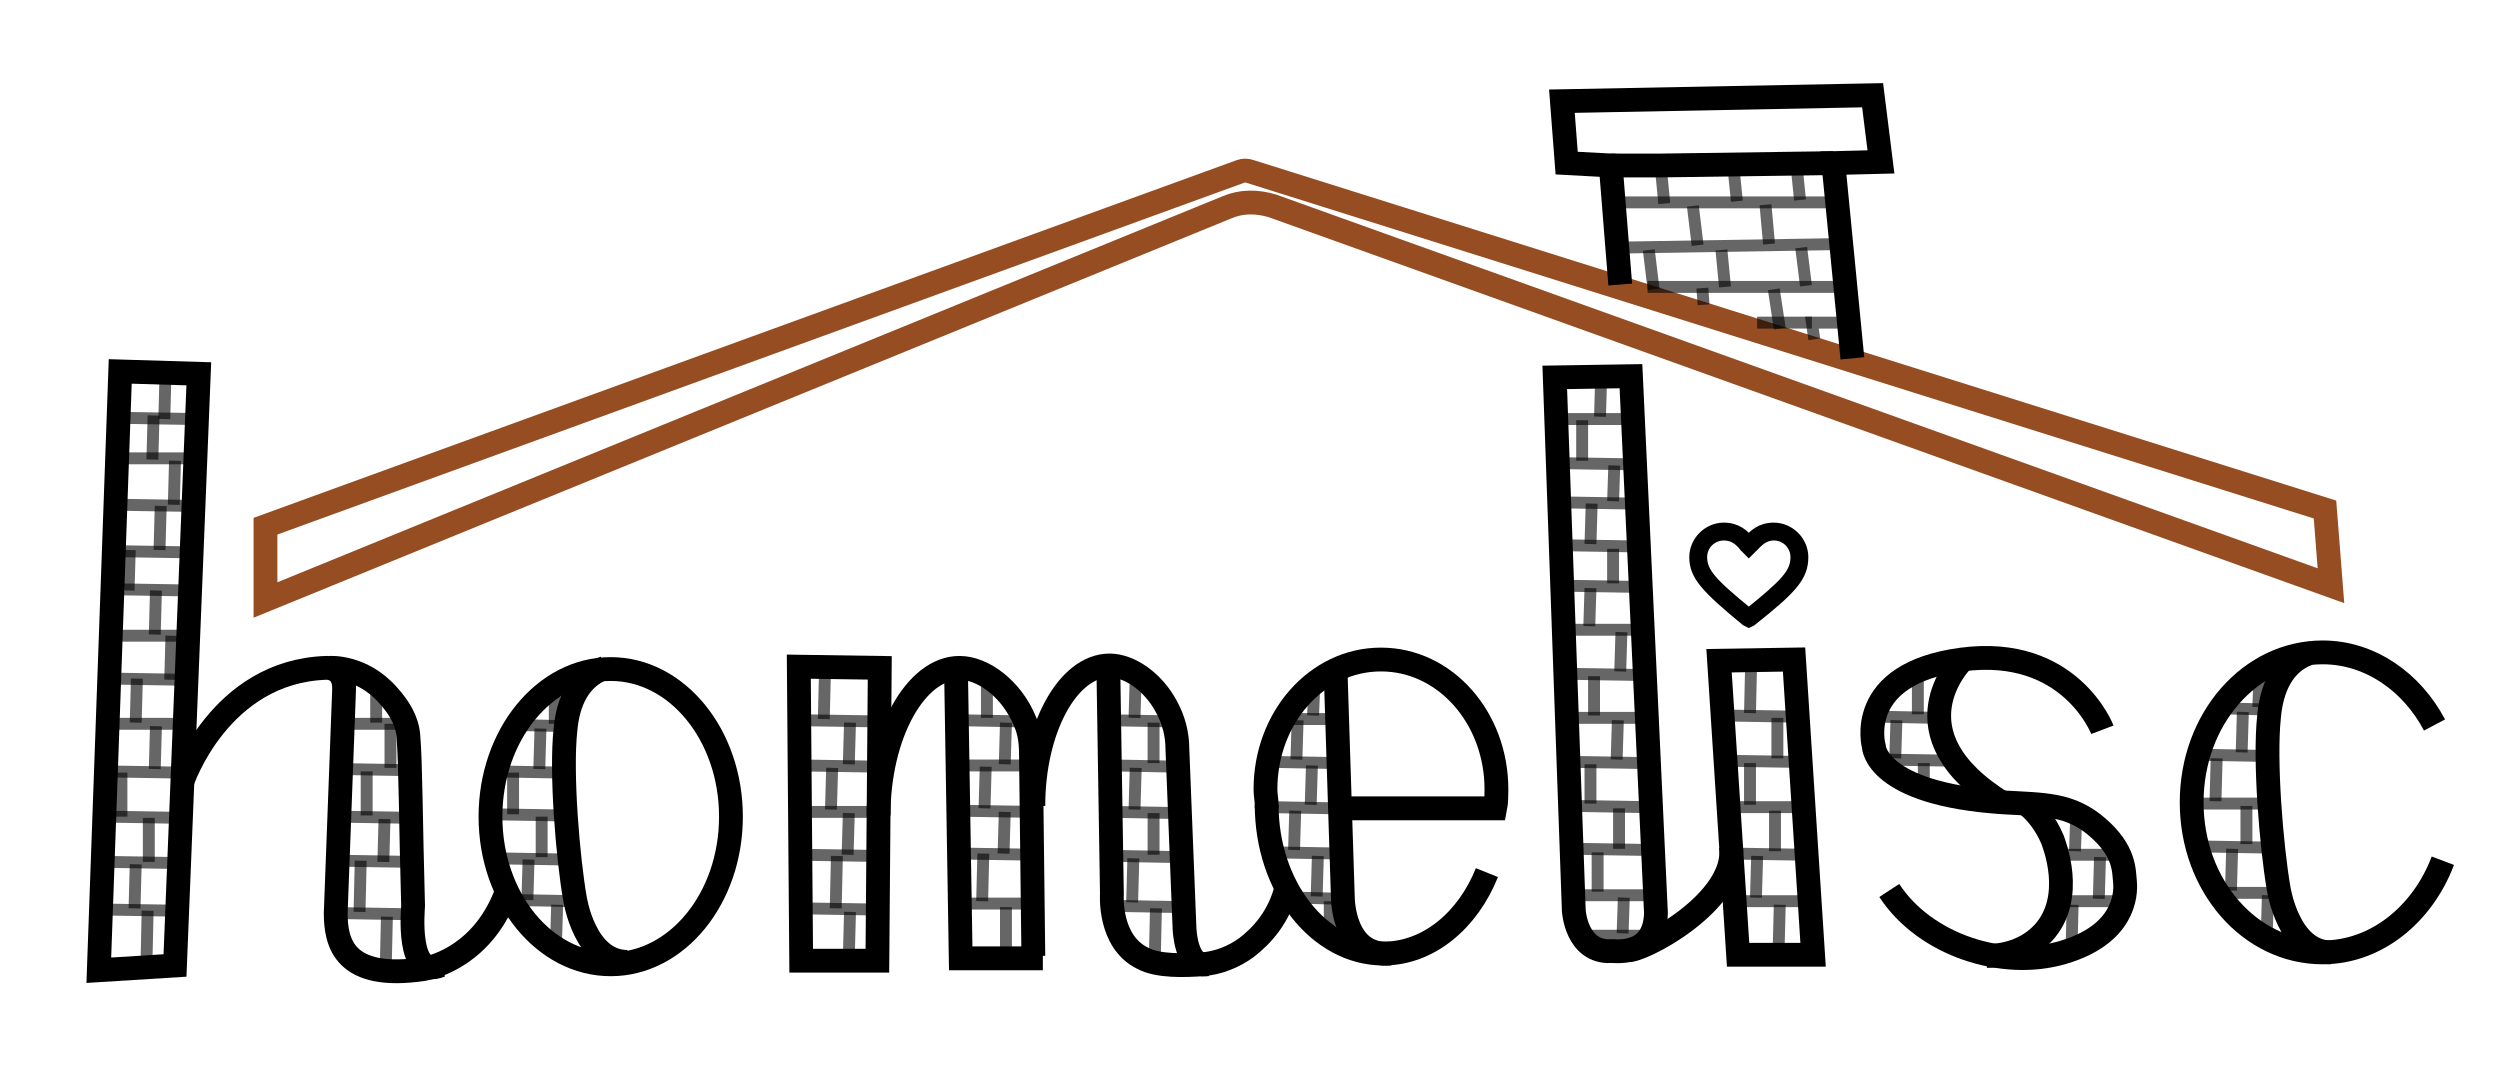 <?xml version="1.0" encoding="utf-8"?>
<!-- Generator: Adobe Illustrator 26.0.1, SVG Export Plug-In . SVG Version: 6.00 Build 0)  -->
<svg version="1.1" id="Layer_1" xmlns="http://www.w3.org/2000/svg" xmlns:xlink="http://www.w3.org/1999/xlink" x="0px" y="0px"
	 viewBox="0 0 210 90" style="enable-background:new 0 0 210 90;" xml:space="preserve">
<style type="text/css">
	.st0{fill:none;stroke:#964D22;stroke-width:2;stroke-miterlimit:10;}
	.st1{fill:none;stroke:#000000;stroke-width:2;stroke-miterlimit:10;}
	.st2{opacity:0.6;fill:none;stroke:#000000;stroke-miterlimit:10;}
	.st3{fill:none;stroke:#000000;stroke-width:5;stroke-miterlimit:10;}
	.st4{stroke:#000000;stroke-miterlimit:10;}
</style>
<path class="st0" d="M106.9,17.3l88.9,31.9l-0.5-6.4L105,14.4c-0.3-0.1-0.5-0.1-0.8,0L22.3,44.2v6.2l80.8-33
	C104.3,16.9,105.6,16.9,106.9,17.3z"/>
<polyline class="st1" points="136.1,23.9 135.3,13.9 131.6,13.7 131.2,8.5 157.3,8 158,13.6 154,13.7 155.6,30.1 "/>
<polyline class="st2" points="155.2,27.1 152.2,27.1 152.4,28.5 "/>
<line class="st2" x1="155" y1="24.1" x2="138.4" y2="24.1"/>
<line class="st2" x1="154.6" y1="20.5" x2="136" y2="20.8"/>
<line class="st2" x1="154.3" y1="17" x2="135.8" y2="17"/>
<polyline class="st1" points="154,13.7 139.6,13.9 135.3,13.9 "/>
<line class="st2" x1="139.8" y1="17.1" x2="139.5" y2="14"/>
<line class="st2" x1="145.6" y1="14" x2="145.9" y2="16.9"/>
<line class="st2" x1="150.9" y1="13.8" x2="151.2" y2="16.8"/>
<line class="st2" x1="142.2" y1="17.3" x2="142.6" y2="20.6"/>
<line class="st2" x1="148.3" y1="17.2" x2="148.6" y2="20.5"/>
<line class="st2" x1="151.3" y1="20.8" x2="151.7" y2="24"/>
<line class="st2" x1="144.6" y1="21" x2="144.9" y2="24.1"/>
<line class="st2" x1="138.5" y1="21" x2="138.9" y2="24.3"/>
<line class="st2" x1="149" y1="24.3" x2="149.5" y2="27.6"/>
<path class="st3" d="M142.5,24.5"/>
<polygon class="st1" points="16.7,31.4 10.1,31.2 8.3,81.5 14.7,81.1 "/>
<path class="st1" d="M15.3,65.7c0,0,3.1-9.3,12.1-9.6c0,0,1.6-0.1,1.5,1.9l-0.7,18.7c0,2.5,0.7,5.7,7.4,4.7c1-0.2,5.1-1.3,7-6.6"/>
<line class="st2" x1="152.2" y1="27.1" x2="147.6" y2="27.1"/>
<line class="st2" x1="143" y1="24.2" x2="143.1" y2="25.6"/>
<path class="st1" d="M27.7,56.1c0,0,2.7-0.2,4.9,2.3c0.9,1,1.6,2.1,1.7,3.4c0.2,2.3,0.2,7.3,0.4,14.3c0,0.2-0.6,6.2,2.3,5"/>
<ellipse class="st1" cx="51.3" cy="68.6" rx="10.1" ry="12.4"/>
<polygon class="st1" points="73.9,56.1 67.1,56 67.3,80.7 73.7,80.7 "/>
<path class="st3" d="M81.1,80.9"/>
<path class="st1" d="M73.8,68.5c0-6.8,3.1-12.4,6.8-12.4c2,0,4.4,1.8,5.5,4.5c0.4,0.9,0.5,1.8,0.5,2.8l0.2,16.9"/>
<path class="st1" d="M86.8,67.7c0-6.5,2.9-11.8,6.4-11.8c1.7,0,3.7,1.4,4.8,3.5c0.6,1.1,0.9,2.3,0.9,3.5L99.5,78c0,0,0.1,3.3,1.9,3"
	/>
<path class="st3" d="M93.1,71.8"/>
<path class="st3" d="M93.4,73.3"/>
<polyline class="st1" points="80.3,56 80.7,80.5 87.6,80.5 "/>
<path class="st1" d="M93.1,56.1l0.3,19c0,0-0.3,4,2.6,5.4c1.3,0.7,3.6,0.6,5,0.5c1.3-0.1,2.6-0.6,3.7-1.4c1.3-1,2.8-2.6,3.4-5.2"/>
<path class="st1" d="M124.9,73.3c-1.6,4-4.9,6.8-8.7,6.8c-5.4,0-9.8-5.6-9.8-12.5"/>
<path class="st3" d="M127,67.6"/>
<path class="st3" d="M116.7,55.1"/>
<path class="st1" d="M106.4,67.9c0-0.1,0-0.2,0-0.3c0-0.4-0.1-0.8-0.1-1.3c0-6,4.3-10.9,9.7-10.9s9.7,4.9,9.7,10.9
	c0,0.5,0,1.1-0.1,1.6l-13,0"/>
<path class="st3" d="M115.7,80.1"/>
<path class="st1" d="M112.2,56.7l0.6,18.7c0,0,0,5,4,4.7"/>
<path class="st1" d="M139.1,76.7l-2.1-45.1l-6.4,0.1l1.6,44.8c0,0,0.2,3.5,3.1,3.4C135.3,79.8,139,80.6,139.1,76.7z"/>
<polygon class="st1" points="144.4,55.5 146,80.2 152.3,80.2 150.7,55.4 "/>
<g>
	<path class="st4" d="M146.9,52.2l-0.2-0.1c-3.4-2.8-4.3-3.8-4.3-5.3c0-1.3,1.1-2.4,2.4-2.4c1.1,0,1.7,0.6,2.1,1.1
		c0.4-0.5,1-1.1,2.1-1.1c1.3,0,2.4,1.1,2.4,2.4c0,1.6-0.9,2.6-4.3,5.3L146.9,52.2z M144.8,44.9c-1,0-1.9,0.8-1.9,1.9
		c0,1.3,0.8,2.2,4,4.8c3.1-2.5,4-3.4,4-4.8c0-1-0.8-1.9-1.9-1.9c-0.9,0-1.4,0.6-1.8,1l-0.3,0.3l-0.3-0.3
		C146.2,45.4,145.7,44.9,144.8,44.9z"/>
</g>
<path class="st1" d="M176.6,61.3c0,0-2.7-7.1-11.8-5.9c-9.1,1.2-7.4,7.3-7.4,7.3s0.1,4,10.9,4.7c3.4,0.2,5.6,0.1,7.9,2.1
	s2.2,3.6,2.3,4.6c0.1,1.1-0.1,4.4-5.2,5.9c-5,1.5-11.6-0.6-14.6-5.2"/>
<path class="st1" d="M164.8,55.5c0,0-6.1,6.1,3.5,12"/>
<path class="st1" d="M170.4,67.7c0.6,0.5,1.4,1.4,2,2.8c0.1,0.3,2,4.9-0.8,7.9c-1.7,1.8-4,1.9-4.7,1.9"/>
<path class="st1" d="M205.2,72.3c-1.7,4.5-5.6,7.7-10.1,7.7c-6.1,0-11-5.6-11-12.6s4.9-12.6,11-12.6c4,0,7.5,2.5,9.4,6.1"/>
<path class="st3" d="M195,80"/>
<path class="st1" d="M193.9,54.9C193.9,54.9,193.9,54.9,193.9,54.9c-2.2,0.8-3.1,3-3.3,5.3c-0.4,3.7,0.2,10.9,0.8,14.4
	c0,0,0.8,5.4,4.4,5.4"/>
<path class="st1" d="M50.8,56.1C50.8,56.1,50.8,56.1,50.8,56.1c-2.2,0.8-3.1,2.9-3.3,5.2c-0.4,3.6,0.2,10.8,0.8,14.2
	c0,0,0.8,5.3,4.4,5.3"/>
<line class="st2" x1="10.2" y1="35.1" x2="16.4" y2="35.2"/>
<line class="st2" x1="10.1" y1="38.5" x2="16.3" y2="38.5"/>
<line class="st2" x1="9.9" y1="42.4" x2="16.1" y2="42.5"/>
<line class="st2" x1="9.9" y1="46.3" x2="16.1" y2="46.4"/>
<line class="st2" x1="9.7" y1="49.5" x2="15.9" y2="49.6"/>
<line class="st2" x1="9.4" y1="53.4" x2="15.6" y2="53.4"/>
<line class="st2" x1="9.3" y1="57" x2="15.5" y2="57.1"/>
<line class="st2" x1="9.3" y1="60.8" x2="15.5" y2="60.8"/>
<line class="st2" x1="28.6" y1="64.6" x2="34.5" y2="64.7"/>
<line class="st2" x1="29" y1="60.8" x2="33.9" y2="60.8"/>
<line class="st2" x1="28.5" y1="76.7" x2="34.7" y2="76.8"/>
<line class="st2" x1="41.9" y1="64.8" x2="47.3" y2="64.9"/>
<line class="st2" x1="67.4" y1="60.5" x2="73.8" y2="60.6"/>
<line class="st2" x1="80.7" y1="64.3" x2="87.1" y2="64.3"/>
<line class="st2" x1="80.5" y1="68.1" x2="86.9" y2="68.2"/>
<line class="st2" x1="80.6" y1="60.5" x2="86" y2="60.6"/>
<line class="st2" x1="93.2" y1="60.5" x2="98.6" y2="60.6"/>
<line class="st2" x1="93.6" y1="64.3" x2="98.9" y2="64.4"/>
<line class="st2" x1="106.7" y1="64" x2="112.3" y2="64.1"/>
<line class="st2" x1="130.8" y1="35.2" x2="136.9" y2="35.2"/>
<line class="st2" x1="130.9" y1="38.9" x2="137" y2="39"/>
<line class="st2" x1="131.1" y1="42.2" x2="137.2" y2="42.3"/>
<line class="st2" x1="131.3" y1="45.8" x2="137.4" y2="45.9"/>
<line class="st2" x1="131.4" y1="49.2" x2="137.6" y2="49.3"/>
<line class="st2" x1="131.5" y1="52.9" x2="137.7" y2="52.9"/>
<line class="st2" x1="131.7" y1="56.6" x2="137.8" y2="56.7"/>
<line class="st2" x1="131.8" y1="60.3" x2="138" y2="60.3"/>
<line class="st2" x1="144.7" y1="60.1" x2="150.9" y2="60.2"/>
<line class="st2" x1="157.7" y1="60.2" x2="162.7" y2="60.3"/>
<line class="st2" x1="173" y1="71.8" x2="177.7" y2="71.8"/>
<line class="st2" x1="186.6" y1="59.5" x2="190.6" y2="59.6"/>
<line class="st2" x1="184.8" y1="63.4" x2="190.2" y2="63.5"/>
<line class="st2" x1="184.2" y1="67.5" x2="190.4" y2="67.5"/>
<line class="st2" x1="184.6" y1="71.1" x2="190.8" y2="71.2"/>
<line class="st2" x1="186.3" y1="75" x2="191.3" y2="75"/>
<line class="st2" x1="173.1" y1="75.7" x2="178.1" y2="75.7"/>
<line class="st2" x1="158" y1="63.8" x2="164.1" y2="63.9"/>
<line class="st2" x1="144.8" y1="63.9" x2="151" y2="64"/>
<line class="st2" x1="145.2" y1="67.8" x2="151.4" y2="67.8"/>
<line class="st2" x1="145.5" y1="71.7" x2="151.7" y2="71.8"/>
<line class="st2" x1="145.8" y1="75.7" x2="152" y2="75.7"/>
<line class="st2" x1="132" y1="64" x2="138.2" y2="64.1"/>
<line class="st2" x1="132.1" y1="67.7" x2="138.3" y2="67.8"/>
<line class="st2" x1="132.2" y1="71.3" x2="138.6" y2="71.4"/>
<line class="st2" x1="133" y1="78.6" x2="138.5" y2="78.6"/>
<line class="st2" x1="132.3" y1="75.2" x2="138.7" y2="75.2"/>
<line class="st2" x1="107.1" y1="71.6" x2="112.7" y2="71.7"/>
<line class="st2" x1="108.8" y1="75.4" x2="112.8" y2="75.5"/>
<line class="st2" x1="108" y1="60.4" x2="112.1" y2="60.4"/>
<line class="st2" x1="93.5" y1="68.2" x2="98.9" y2="68.3"/>
<line class="st2" x1="93.7" y1="71.9" x2="99.1" y2="72"/>
<line class="st2" x1="93.7" y1="76.1" x2="99.3" y2="76.2"/>
<line class="st2" x1="80.8" y1="71.7" x2="87.2" y2="71.8"/>
<line class="st2" x1="80.6" y1="75.9" x2="87" y2="75.9"/>
<line class="st2" x1="67.4" y1="64.3" x2="73.8" y2="64.4"/>
<line class="st2" x1="67.2" y1="71.8" x2="73.6" y2="71.9"/>
<line class="st2" x1="67.1" y1="68.2" x2="73.5" y2="68.2"/>
<line class="st2" x1="67.2" y1="76.3" x2="73.6" y2="76.4"/>
<line class="st2" x1="43.4" y1="60.9" x2="47.5" y2="61"/>
<line class="st2" x1="41.3" y1="68.4" x2="47.3" y2="68.5"/>
<line class="st2" x1="41.6" y1="72.1" x2="47.7" y2="72.2"/>
<line class="st2" x1="43.1" y1="75.6" x2="48.3" y2="75.7"/>
<line class="st2" x1="28.5" y1="68.6" x2="34.7" y2="68.7"/>
<line class="st2" x1="28.5" y1="72.3" x2="34.7" y2="72.4"/>
<line class="st2" x1="9" y1="64.8" x2="15.2" y2="64.9"/>
<line class="st2" x1="9.1" y1="68.6" x2="15.3" y2="68.7"/>
<line class="st2" x1="8.9" y1="72.4" x2="15.1" y2="72.5"/>
<line class="st2" x1="8.7" y1="76.4" x2="14.9" y2="76.5"/>
<line class="st2" x1="13.9" y1="31.5" x2="13.8" y2="35.2"/>
<line class="st2" x1="12.9" y1="34.9" x2="12.8" y2="38.6"/>
<line class="st2" x1="14.7" y1="38.7" x2="14.6" y2="42.4"/>
<line class="st2" x1="13.5" y1="42.5" x2="13.4" y2="46.2"/>
<line class="st2" x1="10.9" y1="46.2" x2="10.8" y2="49.6"/>
<line class="st2" x1="13.1" y1="49.6" x2="13" y2="53.3"/>
<line class="st2" x1="31.6" y1="57.5" x2="31.6" y2="60.7"/>
<line class="st2" x1="46.6" y1="57.7" x2="46.6" y2="60.8"/>
<line class="st2" x1="45.4" y1="61.2" x2="45.3" y2="64.6"/>
<line class="st2" x1="43.1" y1="64.9" x2="43.1" y2="68.4"/>
<line class="st2" x1="45.5" y1="68.6" x2="45.5" y2="72"/>
<line class="st2" x1="44.4" y1="72.2" x2="44.3" y2="75.6"/>
<line class="st2" x1="46.8" y1="76" x2="46.7" y2="79.4"/>
<line class="st2" x1="70.3" y1="71.9" x2="70.2" y2="76.3"/>
<line class="st2" x1="82.6" y1="71.7" x2="82.5" y2="75.7"/>
<line class="st2" x1="69.9" y1="64.5" x2="69.8" y2="68"/>
<line class="st2" x1="71.4" y1="60.7" x2="71.3" y2="64.2"/>
<line class="st2" x1="69.3" y1="56.3" x2="69.2" y2="60.4"/>
<line class="st2" x1="71.4" y1="76.6" x2="71.3" y2="80.4"/>
<line class="st2" x1="84.5" y1="76.2" x2="84.5" y2="80.3"/>
<line class="st2" x1="71.3" y1="68.3" x2="71.2" y2="71.8"/>
<line class="st2" x1="84.4" y1="68.2" x2="84.3" y2="71.7"/>
<line class="st2" x1="82.8" y1="64.4" x2="82.7" y2="67.9"/>
<line class="st2" x1="84.5" y1="60.7" x2="84.4" y2="64.2"/>
<line class="st2" x1="82.9" y1="56.8" x2="82.9" y2="60.3"/>
<line class="st2" x1="95.4" y1="56.8" x2="95.3" y2="60.3"/>
<line class="st2" x1="96.9" y1="60.7" x2="96.9" y2="64.1"/>
<line class="st2" x1="95.4" y1="64.5" x2="95.3" y2="68"/>
<path class="st2" d="M110.1,64.1"/>
<line class="st2" x1="106.6" y1="67.8" x2="112.3" y2="67.9"/>
<path class="st2" d="M110.1,68"/>
<line class="st2" x1="109" y1="60.5" x2="108.9" y2="63.8"/>
<line class="st2" x1="134.5" y1="31.6" x2="134.4" y2="35"/>
<line class="st2" x1="132.9" y1="35.3" x2="132.9" y2="38.7"/>
<line class="st2" x1="133.7" y1="42.3" x2="133.6" y2="45.7"/>
<line class="st2" x1="135.5" y1="46.1" x2="135.5" y2="49"/>
<line class="st2" x1="133.6" y1="49.4" x2="133.5" y2="52.6"/>
<line class="st2" x1="136.2" y1="53.1" x2="136.1" y2="56.4"/>
<line class="st2" x1="133.9" y1="56.8" x2="133.9" y2="60.1"/>
<line class="st2" x1="147.1" y1="55.5" x2="147" y2="59.9"/>
<line class="st2" x1="149.3" y1="60.3" x2="149.3" y2="63.7"/>
<line class="st2" x1="159.3" y1="60.5" x2="159.2" y2="63.7"/>
<line class="st2" x1="161.6" y1="64.1" x2="161.6" y2="66.2"/>
<line class="st2" x1="174.4" y1="68.6" x2="174.3" y2="71.5"/>
<line class="st2" x1="176.4" y1="72" x2="176.3" y2="75.5"/>
<line class="st2" x1="190.5" y1="75.2" x2="190.4" y2="78.8"/>
<line class="st2" x1="187.5" y1="71.3" x2="187.4" y2="74.8"/>
<line class="st2" x1="174.1" y1="76" x2="174" y2="80.1"/>
<line class="st2" x1="188.7" y1="67.7" x2="188.7" y2="70.9"/>
<line class="st2" x1="188.4" y1="59.8" x2="188.3" y2="63.2"/>
<line class="st2" x1="189.8" y1="56.6" x2="189.7" y2="59.4"/>
<line class="st2" x1="186.2" y1="63.7" x2="186.1" y2="67.3"/>
<line class="st2" x1="161.1" y1="56.5" x2="161.1" y2="60"/>
<line class="st2" x1="147" y1="64.1" x2="147" y2="67.6"/>
<line class="st2" x1="149.1" y1="68.1" x2="149.1" y2="71.5"/>
<line class="st2" x1="147.6" y1="71.9" x2="147.5" y2="75.4"/>
<line class="st2" x1="149.5" y1="76" x2="149.4" y2="80"/>
<line class="st2" x1="135.9" y1="60.5" x2="135.8" y2="63.8"/>
<line class="st2" x1="133.6" y1="64.2" x2="133.6" y2="67.5"/>
<line class="st2" x1="136" y1="67.9" x2="136" y2="71.3"/>
<line class="st2" x1="134.2" y1="71.6" x2="134.2" y2="74.9"/>
<line class="st2" x1="136.4" y1="75.4" x2="136.3" y2="78.4"/>
<line class="st2" x1="135.6" y1="39.1" x2="135.5" y2="42.1"/>
<line class="st2" x1="110.2" y1="64.3" x2="110.1" y2="67.6"/>
<line class="st2" x1="108.8" y1="68.1" x2="108.7" y2="71.4"/>
<line class="st2" x1="110.7" y1="71.9" x2="110.6" y2="75.3"/>
<line class="st2" x1="111.7" y1="75.7" x2="111.7" y2="78.6"/>
<line class="st2" x1="110.4" y1="57.5" x2="110.3" y2="60.1"/>
<line class="st2" x1="96.9" y1="68.3" x2="96.9" y2="71.8"/>
<line class="st2" x1="95.2" y1="72.1" x2="95.1" y2="75.8"/>
<line class="st2" x1="97.1" y1="76.3" x2="97" y2="80.7"/>
<line class="st2" x1="32.8" y1="60.8" x2="32.8" y2="64.5"/>
<line class="st2" x1="30.8" y1="64.8" x2="30.8" y2="68.5"/>
<line class="st2" x1="32.3" y1="68.8" x2="32.2" y2="72.4"/>
<line class="st2" x1="30.3" y1="72.3" x2="30.2" y2="76.6"/>
<line class="st2" x1="32.5" y1="77" x2="32.4" y2="81.4"/>
<line class="st2" x1="14.4" y1="53.4" x2="14.3" y2="57.1"/>
<line class="st2" x1="11.5" y1="57" x2="11.4" y2="60.7"/>
<line class="st2" x1="13.1" y1="61" x2="13" y2="64.6"/>
<line class="st2" x1="10.2" y1="64.9" x2="10.2" y2="68.6"/>
<line class="st2" x1="12.5" y1="68.7" x2="12.5" y2="72.4"/>
<line class="st2" x1="11.4" y1="72.6" x2="11.3" y2="76.3"/>
<line class="st2" x1="12.4" y1="76.5" x2="12.3" y2="81.1"/>
<path class="st1" d="M136.7,79.8c0.9,0.3,9.3-4,8.7-8.7"/>
</svg>
